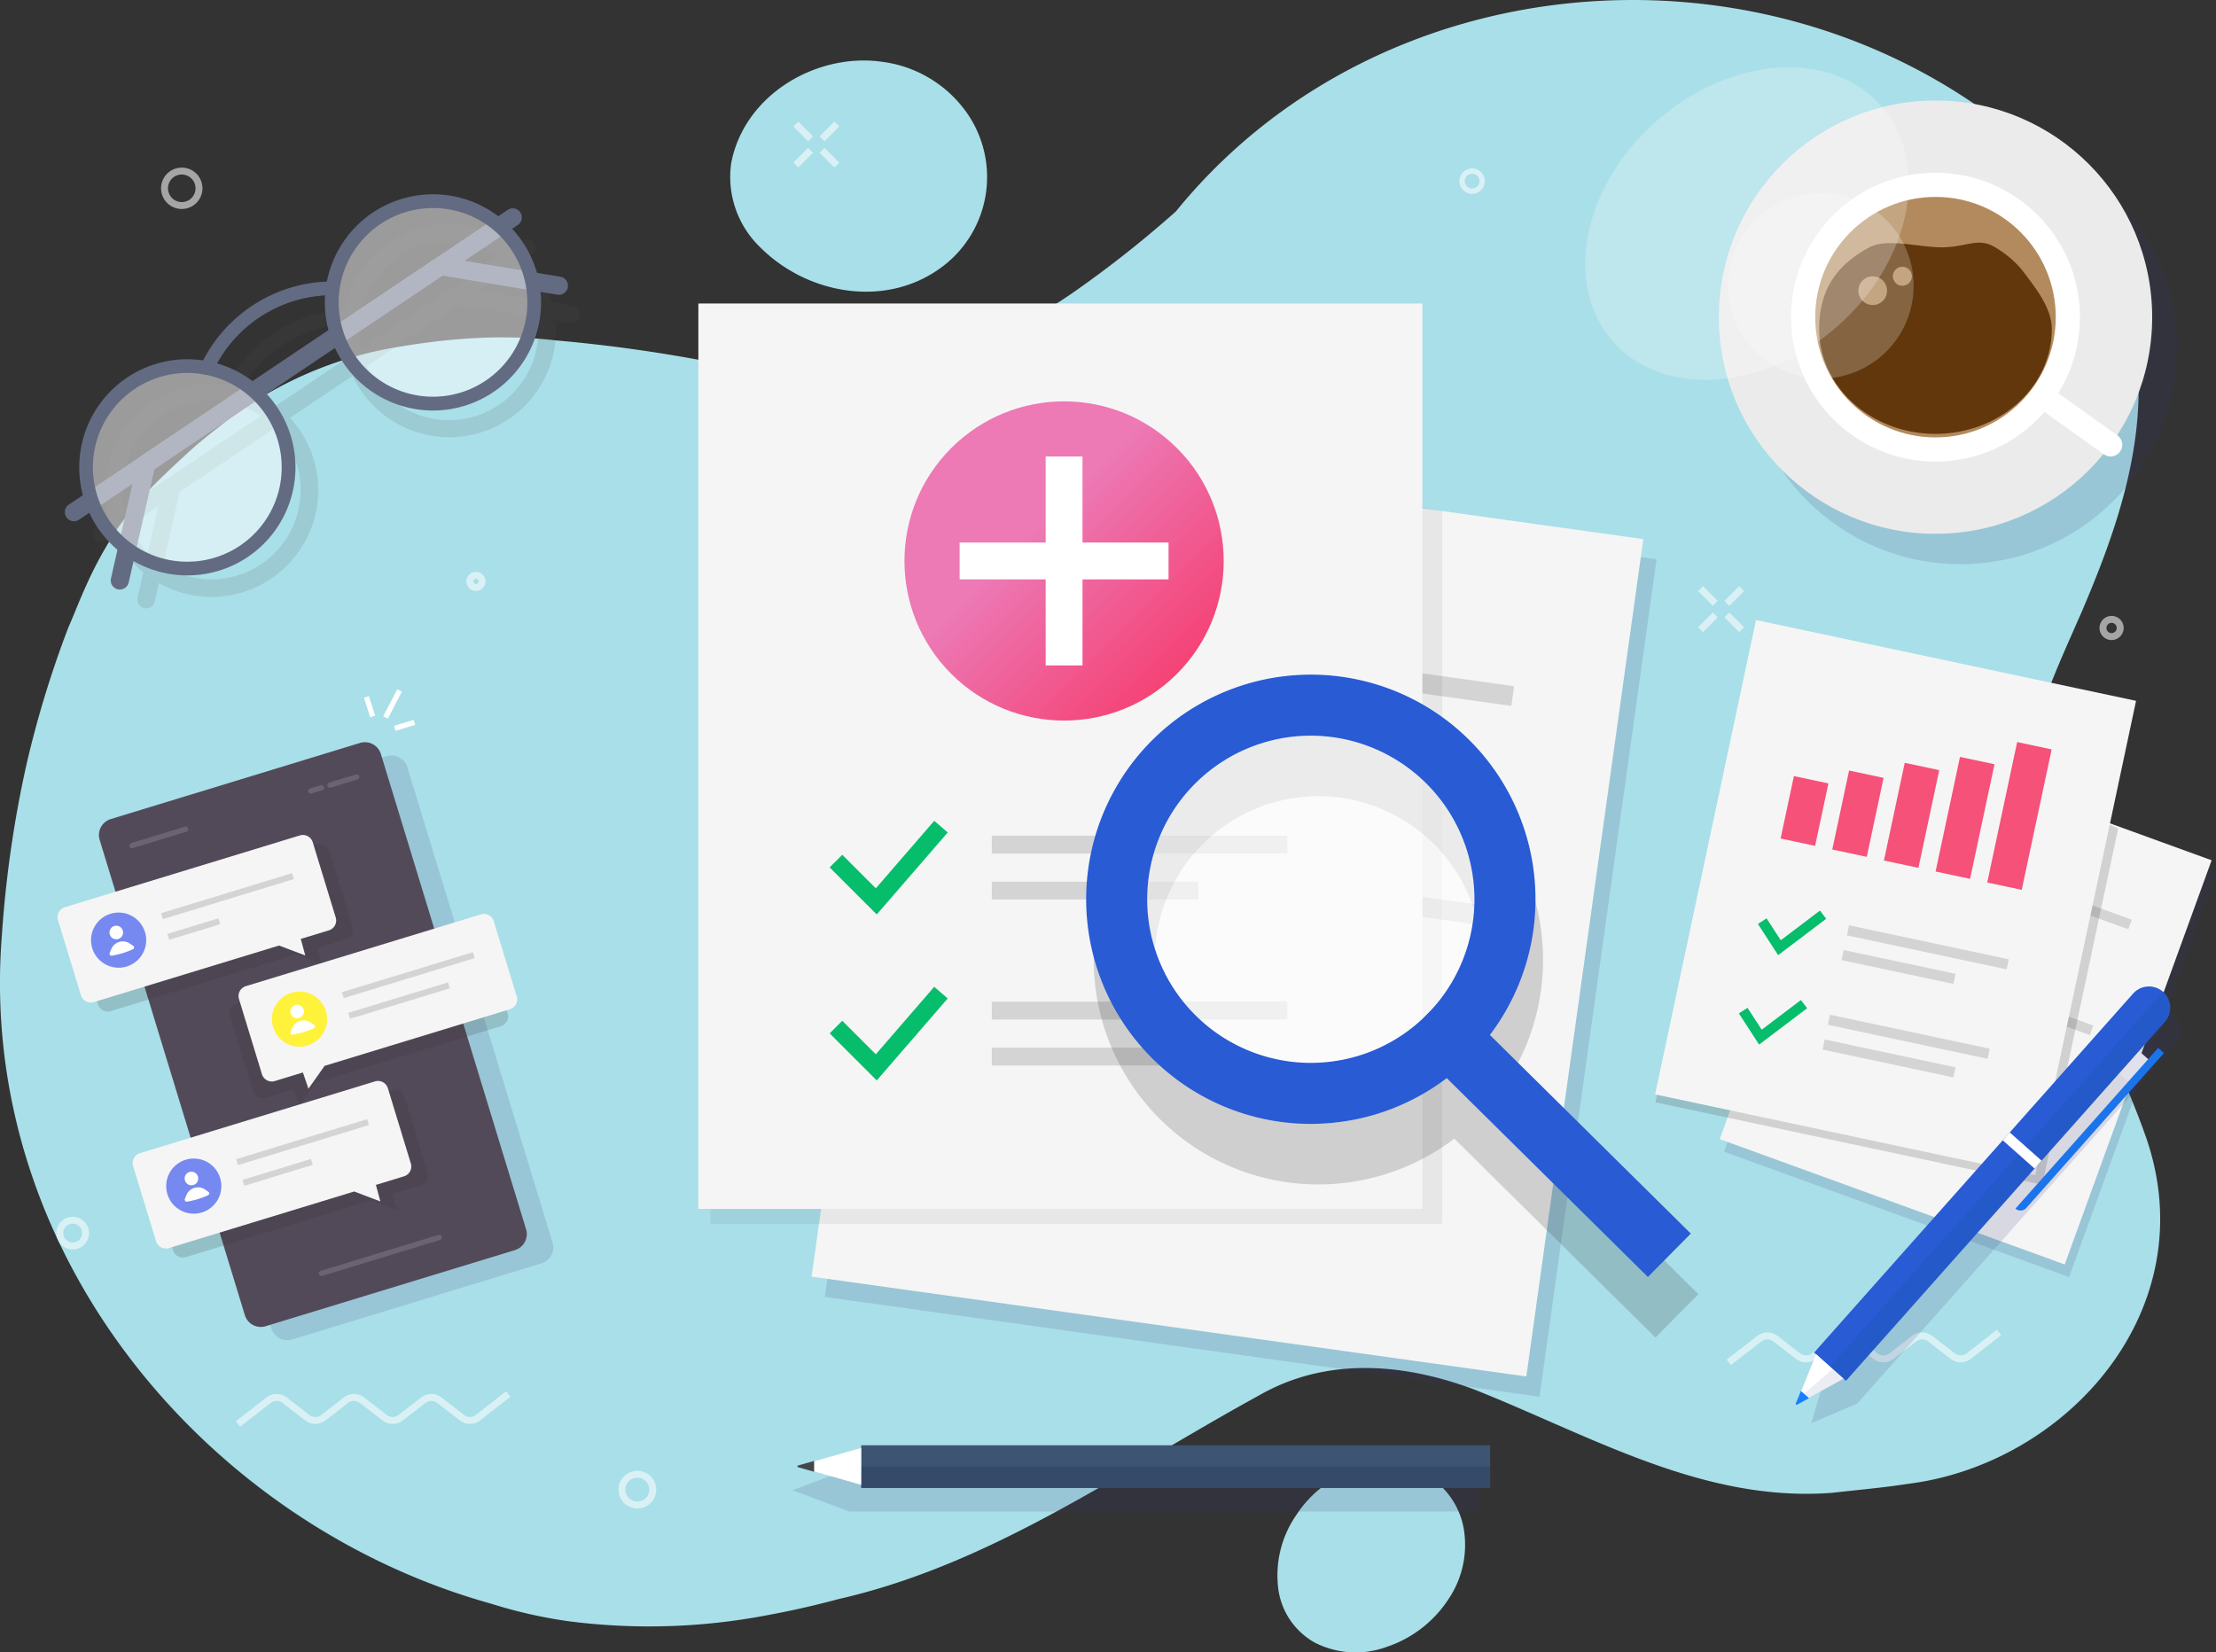 <svg xmlns="http://www.w3.org/2000/svg" xmlns:xlink="http://www.w3.org/1999/xlink" width="388.109" height="289.434" viewBox="0 0 388.109 289.434">
  <rect x="0" y="0" width="388.109" height="289.434" fill="#333333" stroke="none"/>
  <defs>
    <linearGradient id="linear-gradient" x1="12.33" y1="-16.293" x2="13.329" y2="-16.293" gradientUnits="objectBoundingBox">
      <stop offset="0" stop-color="#2d4ded"/>
      <stop offset="1" stop-color="#e5cdeb"/>
    </linearGradient>
    <linearGradient id="linear-gradient-2" x1="11.77" y1="-15.399" x2="12.77" y2="-15.399" gradientUnits="objectBoundingBox">
      <stop offset="0" stop-color="#fff23a"/>
      <stop offset="0.04" stop-color="#fee52c"/>
      <stop offset="0.117" stop-color="#fdd41a"/>
      <stop offset="0.196" stop-color="#fdc90e"/>
      <stop offset="0.281" stop-color="#fdc60b"/>
      <stop offset="0.669" stop-color="#f28f3f"/>
      <stop offset="0.888" stop-color="#ed693c"/>
      <stop offset="1" stop-color="#e83e39"/>
    </linearGradient>
    <linearGradient id="linear-gradient-3" x1="10.967" y1="-16.09" x2="11.967" y2="-16.09" xlink:href="#linear-gradient"/>
    <linearGradient id="linear-gradient-4" x1="0.5" y1="1.75" x2="0.5" y2="0.368" gradientUnits="objectBoundingBox">
      <stop offset="0" stop-color="#ff0a33"/>
      <stop offset="0.281" stop-color="#fa2553"/>
      <stop offset="0.898" stop-color="#ee6ca6"/>
      <stop offset="1" stop-color="#ed79b5"/>
    </linearGradient>
  </defs>
  <g id="Grupo_25990" data-name="Grupo 25990" transform="translate(-205.248 -112.039)">
    <g id="Layer_1" data-name="Layer 1" transform="translate(205.248 112.039)">
      <g id="Grupo_25897" data-name="Grupo 25897">
        <g id="Grupo_25896" data-name="Grupo 25896">
          <path id="Trazado_67895" data-name="Trazado 67895" d="M225.884,204.543c3.512-5.126,7.694-8.962,11.965-12.917q2.043-1.892,4.225-3.613c.655-.516,1.3-1.021,1.946-1.528a67.459,67.459,0,0,1,28.229-13.179q.491-.1.985-.191c9.646-1.741,19.326-2.609,29.243-1.462a266.623,266.623,0,0,1,30.625,4.478q1.994.381,4.01.638a89.923,89.923,0,0,0,12.42,1c16.219.55,30.3-5.431,43.16-14.139a194.874,194.874,0,0,0,18.5-14.553c37.923-46.683,111.935-49.744,154.88-6.291a63.109,63.109,0,0,1,12.807,26.823c2.37,13.185-.055,25.469-4.268,37.481-1.4,4-3.006,7.978-4.7,11.945-5.113,11.789-11.285,23.907-9.508,37.071,2.666,19.746,13.838,35.7,20.6,54.864,10.727,30.307-13.755,57.57-41.687,61-4.516.7-8.762,1.053-13.24,1.565-22.416,1.693-41.831-9.8-62.483-18.05-12.408-4.663-25.9-5.84-37.788.954-24.765,13.586-46.825,29.6-73.826,35.735-3.9,1.049-7.826,1.95-11.768,2.679a110.023,110.023,0,0,1-35.35,1.176,83.451,83.451,0,0,1-13.67-3.1c-49.51-13.792-90.066-61.283-85.612-117.088a197.312,197.312,0,0,1,4.34-30.039,181.142,181.142,0,0,1,7.3-23.849c1.082-2.456,1.933-4.753,3.047-7.179A67.756,67.756,0,0,1,225.884,204.543Z" transform="translate(-205.248 -112.039)" fill="#a9dfe8"/>
          <g id="Grupo_25895" data-name="Grupo 25895" transform="translate(127.86 10.596)">
            <path id="Trazado_67896" data-name="Trazado 67896" d="M1385.682,1470.767a20.125,20.125,0,0,1,10.553-8.2,15.179,15.179,0,0,1,12.052.956,13.579,13.579,0,0,1,6.779,9.439,16.981,16.981,0,0,1-2.7,12.491,20.774,20.774,0,0,1-10.918,8.347,15.719,15.719,0,0,1-12.459-.8,12.69,12.69,0,0,1-6.412-9.59A18.581,18.581,0,0,1,1385.682,1470.767Z" transform="translate(-1286.583 -1215.871)" fill="#a9dfe8"/>
            <path id="Trazado_67897" data-name="Trazado 67897" d="M878.3,185.738c2.348-12.1,15.115-19.331,26.4-17.713a21.483,21.483,0,0,1,14.175,8.016,19.632,19.632,0,0,1-4.139,28.266c-9.659,6.838-23.11,4.432-31.312-3.738A17.115,17.115,0,0,1,878.3,185.738Z" transform="translate(-878.092 -167.8)" fill="#a9dfe8"/>
          </g>
        </g>
      </g>
      <g id="Grupo_25907" data-name="Grupo 25907" transform="translate(9.872 21.301)" opacity="0.56">
        <path id="Trazado_67898" data-name="Trazado 67898" d="M423.348,1400.68l-.742-.958,5.36-4.151a2.912,2.912,0,0,1,3.568,0l3.947,3.057a1.7,1.7,0,0,0,2.084,0l3.947-3.057a2.912,2.912,0,0,1,3.568,0l3.947,3.057a1.7,1.7,0,0,0,2.084,0l3.947-3.057a2.912,2.912,0,0,1,3.568,0l3.94,3.051a1.7,1.7,0,0,0,2.091-.005l5.285-4.138.747.954-5.285,4.138a2.911,2.911,0,0,1-3.58.009l-3.939-3.051a1.7,1.7,0,0,0-2.084,0l-3.947,3.057a2.912,2.912,0,0,1-3.568,0l-3.947-3.057a1.7,1.7,0,0,0-2.084,0l-3.947,3.057a2.912,2.912,0,0,1-3.568,0l-3.947-3.057a1.7,1.7,0,0,0-2.084,0Z" transform="translate(-391.173 -1172.079)" fill="#fff"/>
        <path id="Trazado_67899" data-name="Trazado 67899" d="M1797.327,1343.944l-.742-.958,5.36-4.152a2.912,2.912,0,0,1,3.567,0l3.947,3.057a1.7,1.7,0,0,0,2.084,0l3.947-3.057a2.913,2.913,0,0,1,3.568,0l3.947,3.057a1.7,1.7,0,0,0,2.084,0l3.947-3.057a2.912,2.912,0,0,1,3.568,0l3.94,3.051a1.7,1.7,0,0,0,2.091-.006l5.285-4.138.747.954-5.285,4.138a2.911,2.911,0,0,1-3.58.01l-3.94-3.052a1.7,1.7,0,0,0-2.084,0l-3.948,3.057a2.913,2.913,0,0,1-3.568,0l-3.947-3.057a1.7,1.7,0,0,0-2.084,0l-3.947,3.057a2.913,2.913,0,0,1-3.568,0l-3.948-3.057a1.7,1.7,0,0,0-2.084,0Z" transform="translate(-1504.057 -1126.124)" fill="#fff"/>
        <path id="Trazado_67900" data-name="Trazado 67900" d="M357.322,273.79a3.624,3.624,0,1,1,3.624-3.624A3.628,3.628,0,0,1,357.322,273.79Zm0-6.036a2.412,2.412,0,1,0,2.412,2.412A2.415,2.415,0,0,0,357.322,267.754Z" transform="translate(-335.36 -258.483)" fill="#fff"/>
        <path id="Trazado_67901" data-name="Trazado 67901" d="M636.818,642.522a1.668,1.668,0,1,1,1.667-1.668A1.669,1.669,0,0,1,636.818,642.522Zm0-2.123a.456.456,0,1,0,.456.456A.456.456,0,0,0,636.818,640.4Z" transform="translate(-563.329 -560.315)" fill="#fff"/>
        <path id="Trazado_67902" data-name="Trazado 67902" d="M778.6,1474.367a3.3,3.3,0,1,1,3.3-3.3A3.308,3.308,0,0,1,778.6,1474.367Zm0-5.4a2.092,2.092,0,1,0,2.092,2.092A2.095,2.095,0,0,0,778.6,1468.971Z" transform="translate(-676.843 -1231.434)" fill="#fff"/>
        <path id="Trazado_67903" data-name="Trazado 67903" d="M260.056,1239.372a2.86,2.86,0,1,1,2.86-2.86A2.864,2.864,0,0,1,260.056,1239.372Zm0-4.509a1.649,1.649,0,1,0,1.648,1.649A1.651,1.651,0,0,0,260.056,1234.863Z" transform="translate(-257.196 -1041.813)" fill="#fff"/>
        <path id="Trazado_67904" data-name="Trazado 67904" d="M2142.368,684.007a2.115,2.115,0,1,1,2.115-2.115A2.117,2.117,0,0,1,2142.368,684.007Zm0-3.018a.9.9,0,1,0,.9.9A.9.9,0,0,0,2142.368,680.989Z" transform="translate(-1782.418 -593.191)" fill="#fff"/>
        <path id="Trazado_67905" data-name="Trazado 67905" d="M1552.544,271.731a2.226,2.226,0,1,1,2.226-2.226A2.229,2.229,0,0,1,1552.544,271.731Zm0-3.52a1.294,1.294,0,1,0,1.294,1.294A1.3,1.3,0,0,0,1552.544,268.211Z" transform="translate(-1304.588 -259.08)" fill="#fff"/>
        <g id="Grupo_25900" data-name="Grupo 25900" transform="translate(129.076 0)">
          <g id="Grupo_25898" data-name="Grupo 25898" transform="translate(0)">
            <rect id="Rectángulo_25814" data-name="Rectángulo 25814" width="3.649" height="1.212" transform="translate(0 7.182) rotate(-45)" fill="#fff"/>
            <rect id="Rectángulo_25815" data-name="Rectángulo 25815" width="3.649" height="1.212" transform="translate(4.602 2.58) rotate(-45)" fill="#fff"/>
          </g>
          <g id="Grupo_25899" data-name="Grupo 25899" transform="translate(0 0)">
            <rect id="Rectángulo_25816" data-name="Rectángulo 25816" width="1.212" height="3.649" transform="translate(0 0.857) rotate(-45)" fill="#fff"/>
            <rect id="Rectángulo_25817" data-name="Rectángulo 25817" width="1.212" height="3.649" transform="translate(4.602 5.459) rotate(-45)" fill="#fff"/>
          </g>
        </g>
        <g id="Grupo_25903" data-name="Grupo 25903" transform="translate(211.908 200.997)">
          <g id="Grupo_25901" data-name="Grupo 25901" transform="translate(0 0)">
            <rect id="Rectángulo_25818" data-name="Rectángulo 25818" width="3.649" height="1.212" transform="translate(0 7.182) rotate(-45)" fill="#fff"/>
            <rect id="Rectángulo_25819" data-name="Rectángulo 25819" width="3.649" height="1.212" transform="translate(4.602 2.58) rotate(-45)" fill="#fff"/>
          </g>
          <g id="Grupo_25902" data-name="Grupo 25902" transform="translate(0 0)">
            <rect id="Rectángulo_25820" data-name="Rectángulo 25820" width="1.212" height="3.649" transform="translate(0 0.857) rotate(-45)" fill="#fff"/>
            <rect id="Rectángulo_25821" data-name="Rectángulo 25821" width="1.212" height="3.649" transform="translate(4.602 5.459) rotate(-45.002)" fill="#fff"/>
          </g>
        </g>
        <g id="Grupo_25906" data-name="Grupo 25906" transform="translate(287.537 81.38)">
          <g id="Grupo_25904" data-name="Grupo 25904" transform="translate(0 0)">
            <rect id="Rectángulo_25822" data-name="Rectángulo 25822" width="3.649" height="1.212" transform="translate(0 7.183) rotate(-45.006)" fill="#fff"/>
            <rect id="Rectángulo_25823" data-name="Rectángulo 25823" width="3.649" height="1.212" transform="translate(4.602 2.58) rotate(-45.006)" fill="#fff"/>
          </g>
          <g id="Grupo_25905" data-name="Grupo 25905" transform="translate(0 0)">
            <rect id="Rectángulo_25824" data-name="Rectángulo 25824" width="1.212" height="3.649" transform="translate(0 0.857) rotate(-45)" fill="#fff"/>
            <rect id="Rectángulo_25825" data-name="Rectángulo 25825" width="1.212" height="3.649" transform="translate(4.602 5.459) rotate(-45)" fill="#fff"/>
          </g>
        </g>
      </g>
    </g>
    <g id="Layer_3" data-name="Layer 3" transform="translate(215.323 112.566)">
      <g id="Grupo_25917" data-name="Grupo 25917" transform="translate(291.116 128.204)">
        <g id="Grupo_25908" data-name="Grupo 25908" transform="translate(0 0)">
          <rect id="Rectángulo_25826" data-name="Rectángulo 25826" width="64.287" height="75.33" transform="translate(26.499 2.206) rotate(19.974)" fill="#36367d" opacity="0.15" style="mix-blend-mode: multiply;isolation: isolate"/>
          <rect id="Rectángulo_25827" data-name="Rectángulo 25827" width="64.287" height="75.33" transform="translate(25.732 0) rotate(19.974)" fill="#f5f5f5"/>
        </g>
        <g id="Grupo_25916" data-name="Grupo 25916" transform="translate(15.338 19.139)">
          <g id="Grupo_25910" data-name="Grupo 25910" transform="translate(13.47)">
            <path id="Trazado_67906" data-name="Trazado 67906" d="M1944.6,896.938l-2.778-5.951,1.609-.751,1.971,4.221,7.658-4.273.865,1.551Z" transform="translate(-1941.826 -890.184)" fill="#05bd6b"/>
            <g id="Grupo_25909" data-name="Grupo 25909" transform="translate(13.89 3.31)">
              <rect id="Rectángulo_25828" data-name="Rectángulo 25828" width="1.776" height="29.067" transform="translate(1.543 1.669) rotate(-70.026)" fill="#d4d4d4"/>
              <rect id="Rectángulo_25829" data-name="Rectángulo 25829" width="1.776" height="20.328" transform="translate(0 5.914) rotate(-70.025)" fill="#d4d4d4"/>
            </g>
          </g>
          <g id="Grupo_25913" data-name="Grupo 25913" transform="translate(6.327 15.96)">
            <g id="Grupo_25911" data-name="Grupo 25911" transform="translate(0 0)">
              <rect id="Rectángulo_25830" data-name="Rectángulo 25830" width="10.612" height="1.776" transform="translate(0 6.876) rotate(-29.16)" fill="#ed295c"/>
              <rect id="Rectángulo_25831" data-name="Rectángulo 25831" width="1.776" height="10.612" transform="matrix(0.873, -0.487, 0.487, 0.873, 1.705, 0.865)" fill="#ed295c"/>
            </g>
            <g id="Grupo_25912" data-name="Grupo 25912" transform="translate(14.298 5.88)">
              <rect id="Rectángulo_25832" data-name="Rectángulo 25832" width="1.776" height="29.067" transform="translate(1.543 1.669) rotate(-70.026)" fill="#d4d4d4"/>
              <rect id="Rectángulo_25833" data-name="Rectángulo 25833" width="1.776" height="15.269" transform="matrix(0.342, -0.94, 0.94, 0.342, 0, 5.914)" fill="#d4d4d4"/>
            </g>
          </g>
          <g id="Grupo_25915" data-name="Grupo 25915" transform="translate(0 37.061)">
            <path id="Trazado_67907" data-name="Trazado 67907" d="M1873.719,1091.967l-2.778-5.951,1.609-.751,1.97,4.221,7.658-4.273.865,1.551Z" transform="translate(-1870.941 -1085.213)" fill="#05bd6b"/>
            <g id="Grupo_25914" data-name="Grupo 25914" transform="translate(13.89 3.31)">
              <rect id="Rectángulo_25834" data-name="Rectángulo 25834" width="1.776" height="7.616" transform="translate(1.543 1.669) rotate(-70.025)" fill="#d4d4d4"/>
              <rect id="Rectángulo_25835" data-name="Rectángulo 25835" width="1.776" height="23.786" transform="translate(0 5.914) rotate(-70.025)" fill="#d4d4d4"/>
            </g>
          </g>
        </g>
      </g>
      <g id="Grupo_25925" data-name="Grupo 25925" transform="translate(279.777 108.079)">
        <g id="Grupo_25918" data-name="Grupo 25918" transform="translate(0 0)">
          <path id="Trazado_67908" data-name="Trazado 67908" d="M1798.669,817.833,1730.9,803.4l16.222-76.183,64.835,28.221Z" transform="translate(-1730.832 -718.923)" fill="#363636" opacity="0.19" style="mix-blend-mode: multiply;isolation: isolate"/>
          <rect id="Rectángulo_25836" data-name="Rectángulo 25836" width="68.058" height="84.962" transform="matrix(0.978, 0.208, -0.208, 0.978, 17.695, 0)" fill="#f5f5f5"/>
        </g>
        <g id="Grupo_25924" data-name="Grupo 25924" transform="translate(14.693 21.377)">
          <g id="Grupo_25920" data-name="Grupo 25920" transform="translate(3.336 29.522)">
            <path id="Trazado_67909" data-name="Trazado 67909" d="M1828.971,959.215l-3.544-5.462,1.513-.982,2.489,3.836,6.866-5.2,1.088,1.438Z" transform="translate(-1825.427 -951.412)" fill="#05bd6b"/>
            <g id="Grupo_25919" data-name="Grupo 25919" transform="translate(14.66 2.573)">
              <rect id="Rectángulo_25837" data-name="Rectángulo 25837" width="1.804" height="28.607" transform="translate(0.924 1.764) rotate(-77.979)" fill="#d4d4d4"/>
              <rect id="Rectángulo_25838" data-name="Rectángulo 25838" width="1.804" height="20.025" transform="matrix(0.208, -0.978, 0.978, 0.208, 0, 6.103)" fill="#d4d4d4"/>
            </g>
          </g>
          <g id="Grupo_25921" data-name="Grupo 25921" transform="translate(7.31 0)">
            <rect id="Rectángulo_25839" data-name="Rectángulo 25839" width="6.177" height="11.183" transform="translate(2.329 5.959) rotate(12.021)" fill="#f55179"/>
            <rect id="Rectángulo_25840" data-name="Rectángulo 25840" width="6.177" height="14.146" transform="translate(11.993 4.987) rotate(12.021)" fill="#f55179"/>
            <rect id="Rectángulo_25841" data-name="Rectángulo 25841" width="6.177" height="17.497" transform="translate(21.739 3.636) rotate(12.021)" fill="#f55179"/>
            <rect id="Rectángulo_25842" data-name="Rectángulo 25842" width="6.177" height="20.525" transform="translate(31.417 2.601) rotate(12.021)" fill="#f55179"/>
            <rect id="Rectángulo_25843" data-name="Rectángulo 25843" width="6.177" height="25.154" transform="translate(41.428 0) rotate(12.021)" fill="#f55179"/>
          </g>
          <g id="Grupo_25923" data-name="Grupo 25923" transform="translate(0 45.189)">
            <path id="Trazado_67910" data-name="Trazado 67910" d="M1811.415,1041.66l-3.544-5.462,1.513-.982,2.489,3.836,6.866-5.2,1.088,1.438Z" transform="translate(-1807.871 -1033.856)" fill="#05bd6b"/>
            <g id="Grupo_25922" data-name="Grupo 25922" transform="translate(14.66 2.573)">
              <rect id="Rectángulo_25844" data-name="Rectángulo 25844" width="1.804" height="28.607" transform="translate(0.924 1.764) rotate(-77.979)" fill="#d4d4d4"/>
              <rect id="Rectángulo_25845" data-name="Rectángulo 25845" width="1.804" height="23.421" transform="translate(0 6.103) rotate(-77.979)" fill="#d4d4d4"/>
            </g>
          </g>
        </g>
      </g>
      <g id="Grupo_25926" data-name="Grupo 25926" transform="translate(128.723 252.636)">
        <path id="Trazado_67911" data-name="Trazado 67911" d="M945.612,1473.481l-9.959-3.74,9.959-3.74h110.162v7.479Z" transform="translate(-935.653 -1461.873)" fill="#36367d" opacity="0.15" style="mix-blend-mode: multiply;isolation: isolate"/>
        <rect id="Rectángulo_25846" data-name="Rectángulo 25846" width="7.479" height="110.162" transform="translate(122.189 0) rotate(90)" fill="#3d5473"/>
        <path id="Trazado_67912" data-name="Trazado 67912" d="M998.942,1467.692v-3.74H1109.1v3.74Z" transform="translate(-986.915 -1460.212)" fill="#081b33" opacity="0.17" style="mix-blend-mode: multiply;isolation: isolate"/>
        <path id="Trazado_67913" data-name="Trazado 67913" d="M946.654,1450.336v-.8l9.936-2.831v6.465Z" transform="translate(-944.563 -1446.24)" fill="#fff"/>
        <path id="Trazado_67914" data-name="Trazado 67914" d="M940.129,1459.643h0a.175.175,0,0,1,.14-.158l2.795-.8v1.909l-2.795-.8A.175.175,0,0,1,940.129,1459.643Z" transform="translate(-939.278 -1455.949)" fill="#42474d"/>
      </g>
      <g id="Grupo_25944" data-name="Grupo 25944" transform="translate(0 120.207)">
        <g id="Grupo_25932" data-name="Grupo 25932" transform="translate(7.251 9.277)">
          <path id="Trazado_67915" data-name="Trazado 67915" d="M393.722,897.385l-43.657,13.335a2.926,2.926,0,0,1-3.653-1.943L320.987,825.54a2.926,2.926,0,0,1,1.943-3.653l43.657-13.336a2.926,2.926,0,0,1,3.653,1.943l25.426,83.237A2.926,2.926,0,0,1,393.722,897.385Z" transform="translate(-316.215 -806.101)" fill="#36367d" opacity="0.15" style="mix-blend-mode: multiply;isolation: isolate"/>
          <path id="Trazado_67916" data-name="Trazado 67916" d="M369.286,885.167,325.63,898.5a2.926,2.926,0,0,1-3.653-1.943l-25.426-83.238a2.926,2.926,0,0,1,1.943-3.653l43.657-13.335a2.926,2.926,0,0,1,3.653,1.943l25.426,83.237A2.926,2.926,0,0,1,369.286,885.167Z" transform="translate(-296.422 -796.205)" fill="#534a59"/>
          <g id="Grupo_25931" data-name="Grupo 25931" transform="translate(5.342 5.622)" opacity="0.14">
            <g id="Grupo_25927" data-name="Grupo 25927" transform="translate(0 9.159)">
              <line id="Línea_436" data-name="Línea 436" y1="2.856" x2="9.351" transform="translate(0.463 0.463)" fill="#f06698"/>
              <path id="Trazado_67917" data-name="Trazado 67917" d="M325,877.769a.463.463,0,0,1-.135-.905l9.351-2.857a.463.463,0,1,1,.27.885l-9.351,2.857A.465.465,0,0,1,325,877.769Z" transform="translate(-324.536 -873.987)" fill="#fff"/>
            </g>
            <g id="Grupo_25928" data-name="Grupo 25928" transform="translate(33.149 80.65)">
              <line id="Línea_437" data-name="Línea 437" y1="6.31" x2="20.657" transform="translate(0.463 0.463)" fill="#f06698"/>
              <path id="Trazado_67918" data-name="Trazado 67918" d="M499.439,1257.435a.462.462,0,0,1-.135-.9l20.657-6.31a.463.463,0,0,1,.27.885l-20.657,6.31A.465.465,0,0,1,499.439,1257.435Z" transform="translate(-498.976 -1250.2)" fill="#fff"/>
            </g>
            <g id="Grupo_25929" data-name="Grupo 25929" transform="translate(34.661)">
              <line id="Línea_438" data-name="Línea 438" y1="1.428" x2="4.676" transform="translate(0.463 0.463)" fill="#f06698"/>
              <path id="Trazado_67919" data-name="Trazado 67919" d="M507.4,828.142a.463.463,0,0,1-.135-.905l4.676-1.428a.463.463,0,0,1,.27.885l-4.676,1.428A.465.465,0,0,1,507.4,828.142Z" transform="translate(-506.933 -825.789)" fill="#fff"/>
            </g>
            <g id="Grupo_25930" data-name="Grupo 25930" transform="translate(31.275 1.893)">
              <line id="Línea_439" data-name="Línea 439" y1="0.569" x2="1.863" transform="translate(0.463 0.463)" fill="#f06698"/>
              <path id="Trazado_67920" data-name="Trazado 67920" d="M489.581,837.246a.463.463,0,0,1-.135-.905l1.863-.569a.463.463,0,1,1,.27.885l-1.863.569A.459.459,0,0,1,489.581,837.246Z" transform="translate(-489.118 -835.751)" fill="#fff"/>
            </g>
          </g>
        </g>
        <g id="Grupo_25942" data-name="Grupo 25942" transform="translate(0 25.524)">
          <g id="Grupo_25935" data-name="Grupo 25935">
            <path id="Trazado_67921" data-name="Trazado 67921" d="M316.322,890.087l-41.166,12.575a1.806,1.806,0,0,0-1.2,2.255l4.022,13.167a1.806,1.806,0,0,0,2.255,1.2l32.446-9.911,4.587,1.743-.787-2.9,4.921-1.5a1.806,1.806,0,0,0,1.2-2.255l-4.022-13.166A1.807,1.807,0,0,0,316.322,890.087Z" transform="translate(-270.91 -888.43)" fill="#363636" opacity="0.19" style="mix-blend-mode: multiply;isolation: isolate"/>
            <path id="Trazado_67922" data-name="Trazado 67922" d="M300.711,881.782l-41.166,12.575a1.807,1.807,0,0,0-1.2,2.255l4.022,13.167a1.806,1.806,0,0,0,2.255,1.2l32.446-9.911,4.587,1.743-.787-2.9,4.921-1.5a1.806,1.806,0,0,0,1.2-2.255l-4.022-13.167A1.807,1.807,0,0,0,300.711,881.782Z" transform="translate(-258.266 -881.703)" fill="#f5f5f5"/>
            <g id="Grupo_25933" data-name="Grupo 25933" transform="translate(18.132 6.694)">
              <rect id="Rectángulo_25847" data-name="Rectángulo 25847" width="23.987" height="1.084" transform="translate(0 7.008) rotate(-16.988)" fill="#d4d4d4"/>
              <rect id="Rectángulo_25848" data-name="Rectángulo 25848" width="9.342" height="1.084" transform="translate(1.107 10.633) rotate(-16.988)" fill="#d4d4d4"/>
            </g>
            <g id="Grupo_25934" data-name="Grupo 25934" transform="translate(5.871 13.593)">
              <path id="Trazado_67923" data-name="Trazado 67923" d="M289.709,955.835a4.829,4.829,0,1,0,6.513-2.054A4.828,4.828,0,0,0,289.709,955.835Z" transform="translate(-289.162 -953.235)" opacity="0.64" fill="url(#linear-gradient)"/>
              <path id="Trazado_67924" data-name="Trazado 67924" d="M306.22,966.888a1.19,1.19,0,1,1,1.485.79A1.19,1.19,0,0,1,306.22,966.888Zm4.1,1.985-.588-.4a2.191,2.191,0,0,0-3.265,1l-.262.654a.347.347,0,0,0,.366.473,14.527,14.527,0,0,0,3.715-1.131A.346.346,0,0,0,310.321,968.873Z" transform="translate(-302.937 -963.048)" fill="#fff"/>
            </g>
          </g>
          <g id="Grupo_25938" data-name="Grupo 25938" transform="translate(30.122 13.83)">
            <path id="Trazado_67925" data-name="Trazado 67925" d="M418.06,982.746l41.166-12.575a1.806,1.806,0,0,1,2.255,1.2l4.022,13.166a1.806,1.806,0,0,1-1.2,2.255L431.858,996.7l-2.83,4.009-.97-2.848-4.921,1.5a1.806,1.806,0,0,1-2.255-1.2L416.86,985A1.806,1.806,0,0,1,418.06,982.746Z" transform="translate(-416.781 -967.125)" fill="#363636" opacity="0.19" style="mix-blend-mode: multiply;isolation: isolate"/>
            <path id="Trazado_67926" data-name="Trazado 67926" d="M426.366,967.135l41.166-12.575a1.806,1.806,0,0,1,2.255,1.2l4.022,13.167a1.806,1.806,0,0,1-1.2,2.255l-32.446,9.911-2.83,4.009-.97-2.848-4.92,1.5a1.806,1.806,0,0,1-2.255-1.2l-4.022-13.167A1.806,1.806,0,0,1,426.366,967.135Z" transform="translate(-423.508 -954.481)" fill="#f5f5f5"/>
            <g id="Grupo_25936" data-name="Grupo 25936" transform="translate(19.692 6.699)">
              <rect id="Rectángulo_25849" data-name="Rectángulo 25849" width="23.987" height="1.084" transform="translate(0 7.008) rotate(-16.988)" fill="#d4d4d4"/>
              <rect id="Rectángulo_25850" data-name="Rectángulo 25850" width="18.275" height="1.084" transform="translate(1.107 10.633) rotate(-16.988)" fill="#d4d4d4"/>
            </g>
            <g id="Grupo_25937" data-name="Grupo 25937" transform="translate(6.286 12.454)">
              <circle id="Elipse_1799" data-name="Elipse 1799" cx="4.829" cy="4.829" r="4.829" transform="translate(0 2.665) rotate(-16.019)" fill="url(#linear-gradient-2)"/>
              <path id="Trazado_67927" data-name="Trazado 67927" d="M472.942,1039.7a1.19,1.19,0,1,1,1.485.79A1.19,1.19,0,0,1,472.942,1039.7Zm4.1,1.985-.588-.4a2.191,2.191,0,0,0-3.265,1l-.262.654a.346.346,0,0,0,.366.473,14.528,14.528,0,0,0,3.715-1.131A.346.346,0,0,0,477.043,1041.682Z" transform="translate(-468.514 -1034.712)" fill="#fff"/>
            </g>
          </g>
          <g id="Grupo_25941" data-name="Grupo 25941" transform="translate(13.161 43.086)">
            <path id="Trazado_67928" data-name="Trazado 67928" d="M385.582,1116.823,344.416,1129.4a1.806,1.806,0,0,0-1.2,2.255l4.022,13.166a1.807,1.807,0,0,0,2.255,1.2l32.446-9.911,4.587,1.743-.787-2.9,4.921-1.5a1.806,1.806,0,0,0,1.2-2.255l-4.022-13.166A1.806,1.806,0,0,0,385.582,1116.823Z" transform="translate(-340.17 -1115.166)" fill="#363636" opacity="0.19" style="mix-blend-mode: multiply;isolation: isolate"/>
            <path id="Trazado_67929" data-name="Trazado 67929" d="M369.971,1108.518,328.8,1121.093a1.806,1.806,0,0,0-1.2,2.255l4.022,13.167a1.806,1.806,0,0,0,2.255,1.2l32.446-9.911,4.587,1.743-.787-2.9,4.921-1.5a1.806,1.806,0,0,0,1.2-2.255l-4.022-13.167A1.806,1.806,0,0,0,369.971,1108.518Z" transform="translate(-327.526 -1108.439)" fill="#f5f5f5"/>
            <g id="Grupo_25939" data-name="Grupo 25939" transform="translate(18.132 6.694)">
              <rect id="Rectángulo_25851" data-name="Rectángulo 25851" width="23.987" height="1.084" transform="translate(0 7.008) rotate(-16.988)" fill="#d4d4d4"/>
              <rect id="Rectángulo_25852" data-name="Rectángulo 25852" width="12.535" height="1.084" transform="translate(1.107 10.633) rotate(-16.988)" fill="#d4d4d4"/>
            </g>
            <g id="Grupo_25940" data-name="Grupo 25940" transform="translate(5.871 13.593)">
              <path id="Trazado_67930" data-name="Trazado 67930" d="M358.969,1182.571a4.829,4.829,0,1,0,6.513-2.054A4.828,4.828,0,0,0,358.969,1182.571Z" transform="translate(-358.422 -1179.971)" opacity="0.64" fill="url(#linear-gradient-3)"/>
              <path id="Trazado_67931" data-name="Trazado 67931" d="M375.48,1193.624a1.19,1.19,0,1,1,1.485.79A1.19,1.19,0,0,1,375.48,1193.624Zm4.1,1.985-.588-.4a2.191,2.191,0,0,0-3.265,1l-.262.654a.346.346,0,0,0,.366.473,14.528,14.528,0,0,0,3.715-1.131A.346.346,0,0,0,379.581,1195.609Z" transform="translate(-372.197 -1189.784)" fill="#fff"/>
            </g>
          </g>
        </g>
        <g id="Grupo_25943" data-name="Grupo 25943" transform="translate(53.669 0)">
          <rect id="Rectángulo_25853" data-name="Rectángulo 25853" width="0.912" height="3.589" transform="matrix(0.953, -0.303, 0.303, 0.953, 0, 1.482)" fill="#fff"/>
          <rect id="Rectángulo_25854" data-name="Rectángulo 25854" width="5.335" height="0.912" transform="translate(3.372 4.737) rotate(-62.6)" fill="#fff"/>
          <rect id="Rectángulo_25855" data-name="Rectángulo 25855" width="3.589" height="0.912" transform="translate(5.271 6.41) rotate(-16.982)" fill="#fff"/>
        </g>
      </g>
      <g id="Grupo_25952" data-name="Grupo 25952" transform="translate(1.281 27.364)">
        <g id="Grupo_25947" data-name="Grupo 25947" transform="translate(4.917 11.309)" opacity="0.14">
          <g id="Grupo_25945" data-name="Grupo 25945" transform="translate(0 2.743)">
            <path id="Trazado_67932" data-name="Trazado 67932" d="M292.426,420.654a1.54,1.54,0,0,1-.86-2.819l62.607-42.05,20.671,3.425a1.54,1.54,0,1,1-.5,3.039l-19.465-3.225-61.592,41.368A1.533,1.533,0,0,1,292.426,420.654Z" transform="translate(-290.884 -367.608)" fill="#4d4d4d"/>
            <path id="Trazado_67933" data-name="Trazado 67933" d="M333.354,397.385a1.542,1.542,0,0,1-1.5-1.882l4.648-20.431,62.607-42.05a1.54,1.54,0,0,1,1.718,2.557l-61.592,41.369-4.377,19.238A1.541,1.541,0,0,1,333.354,397.385Z" transform="translate(-324.035 -332.759)" fill="#4d4d4d"/>
          </g>
          <g id="Grupo_25946" data-name="Grupo 25946" transform="translate(2.067)">
            <path id="Trazado_67934" data-name="Trazado 67934" d="M320.493,502.806a18.872,18.872,0,0,1-3.643-.356,18.7,18.7,0,1,1,19.127-28.775h0a18.707,18.707,0,0,1-15.484,29.131Zm-.071-34.328a15.625,15.625,0,1,0,13,6.915h0a15.516,15.516,0,0,0-9.955-6.617A15.782,15.782,0,0,0,320.421,468.477Z" transform="translate(-301.76 -437.448)" fill="#4d4d4d"/>
            <path id="Trazado_67935" data-name="Trazado 67935" d="M539.54,355.712a18.692,18.692,0,1,1,10.4-3.171A18.695,18.695,0,0,1,539.54,355.712Zm-.061-34.317a15.667,15.667,0,1,0,3.043.3A15.782,15.782,0,0,0,539.479,321.4Z" transform="translate(-479.191 -318.325)" fill="#4d4d4d"/>
          </g>
          <path id="Trazado_67936" data-name="Trazado 67936" d="M411.984,413.4a1.3,1.3,0,0,1-1.149-1.915l.529-.994a24.858,24.858,0,0,1,21.947-13.2h0a1.3,1.3,0,0,1,0,2.6,22.258,22.258,0,0,0-19.651,11.822l-.529.995A1.3,1.3,0,0,1,411.984,413.4Z" transform="translate(-387.917 -382.286)" fill="#4d4d4d"/>
        </g>
        <g id="Grupo_25951" data-name="Grupo 25951">
          <g id="Grupo_25948" data-name="Grupo 25948" transform="translate(0 8.594)">
            <path id="Trazado_67937" data-name="Trazado 67937" d="M266.6,394.866a1.592,1.592,0,0,1-.889-2.914l64.7-43.456,21.362,3.539a1.592,1.592,0,1,1-.52,3.141l-20.116-3.333L267.489,394.6A1.584,1.584,0,0,1,266.6,394.866Z" transform="translate(-265.01 -340.048)" fill="#626b82"/>
            <path id="Trazado_67938" data-name="Trazado 67938" d="M308.9,370.819a1.593,1.593,0,0,1-1.553-1.945l4.8-21.114,64.7-43.456a1.592,1.592,0,0,1,1.775,2.643L314.973,349.7,310.45,369.58A1.593,1.593,0,0,1,308.9,370.819Z" transform="translate(-299.268 -304.034)" fill="#626b82"/>
          </g>
          <g id="Grupo_25949" data-name="Grupo 25949" transform="translate(3.72)" opacity="0.51">
            <path id="Trazado_67939" data-name="Trazado 67939" d="M317.04,457.349a17.733,17.733,0,1,1-11.3-7.513A17.733,17.733,0,0,1,317.04,457.349Z" transform="translate(-284.585 -413.265)" fill="#fff"/>
            <circle id="Elipse_1800" data-name="Elipse 1800" cx="17.733" cy="17.733" r="17.733" transform="translate(35.675 25.078) rotate(-45)" fill="#fff"/>
          </g>
          <g id="Grupo_25950" data-name="Grupo 25950" transform="translate(2.513 6.148)">
            <path id="Trazado_67940" data-name="Trazado 67940" d="M297.205,481.022a18.932,18.932,0,1,1,15.69-29.487h0a18.927,18.927,0,0,1-15.69,29.487Zm-.063-35.464a16.534,16.534,0,1,0,13.756,7.318h0a16.423,16.423,0,0,0-10.536-7A16.706,16.706,0,0,0,297.142,445.558Z" transform="translate(-278.236 -414.27)" fill="#626b82"/>
            <path id="Trazado_67941" data-name="Trazado 67941" d="M523.595,329.035a19.125,19.125,0,0,1-3.689-.361,18.935,18.935,0,1,1,19.368-29.138h0a18.943,18.943,0,0,1-15.679,29.5Zm-.064-35.466a16.523,16.523,0,1,0,13.747,7.308A16.434,16.434,0,0,0,523.531,293.569Z" transform="translate(-461.596 -291.164)" fill="#626b82"/>
          </g>
          <path id="Trazado_67942" data-name="Trazado 67942" d="M390.767,387.84a1.2,1.2,0,0,1-1.061-1.768l.547-1.028a25.546,25.546,0,0,1,22.554-13.569h0a1.2,1.2,0,0,1,0,2.405,23.145,23.145,0,0,0-20.434,12.293l-.547,1.028A1.2,1.2,0,0,1,390.767,387.84Z" transform="translate(-365.896 -350.066)" fill="#626b82"/>
        </g>
      </g>
      <g id="Grupo_25956" data-name="Grupo 25956" transform="translate(256.567 0)">
        <g id="Grupo_25955" data-name="Grupo 25955" transform="translate(34.39 17.079)">
          <circle id="Elipse_1801" data-name="Elipse 1801" cx="37.949" cy="37.949" r="37.949" transform="translate(4.366 5.32)" fill="#36367d" opacity="0.15" style="mix-blend-mode: multiply;isolation: isolate"/>
          <circle id="Elipse_1802" data-name="Elipse 1802" cx="37.949" cy="37.949" r="37.949" fill="#ebebeb"/>
          <g id="Grupo_25953" data-name="Grupo 25953" transform="translate(55.308 50.221)">
            <line id="Línea_440" data-name="Línea 440" x2="11.266" y2="8.047" transform="translate(2.04 2.04)" fill="#fff"/>
            <path id="Trazado_67943" data-name="Trazado 67943" d="M2093.744,481.1a2.03,2.03,0,0,1-1.184-.38l-11.266-8.047a2.04,2.04,0,1,1,2.371-3.32l11.266,8.047a2.04,2.04,0,0,1-1.187,3.7Z" transform="translate(-2080.439 -468.971)" fill="#fff"/>
          </g>
          <circle id="Elipse_1803" data-name="Elipse 1803" cx="25.3" cy="25.3" r="25.3" transform="translate(12.649 12.649)" fill="#fff"/>
          <circle id="Elipse_1804" data-name="Elipse 1804" cx="21.063" cy="21.063" r="21.063" transform="translate(16.886 16.886)" fill="#b38a5d"/>
          <path id="Trazado_67944" data-name="Trazado 67944" d="M1922.639,350.868c0,10.132-9.119,18.346-20.368,18.346S1881.9,361,1881.9,350.868c0-6.687,2.845-11.119,8.78-14.325,3.058-1.652,8.788,0,12.613,0,4.736,0,6.564-2.072,10.024.37a16.962,16.962,0,0,1,4.247,3.773C1919.74,343.6,1922.639,347.09,1922.639,350.868Z" transform="translate(-1864.322 -310.822)" fill="#61370b"/>
          <g id="Grupo_25954" data-name="Grupo 25954" transform="translate(23.405 28.533)">
            <circle id="Elipse_1805" data-name="Elipse 1805" cx="2.512" cy="2.512" r="2.512" transform="matrix(0.744, -0.669, 0.669, 0.744, 0, 4.591)" fill="#b38a5d"/>
            <circle id="Elipse_1806" data-name="Elipse 1806" cx="1.666" cy="1.666" r="1.666" transform="translate(6.494 2.943) rotate(-62.05)" fill="#b38a5d"/>
          </g>
        </g>
        <circle id="Elipse_1807" data-name="Elipse 1807" cx="16.252" cy="16.252" r="16.252" transform="translate(36.008 33.278)" fill="#fff" opacity="0.23"/>
        <ellipse id="Elipse_1808" data-name="Elipse 1808" cx="31.274" cy="23.97" rx="31.274" ry="23.97" transform="translate(0 41.241) rotate(-41.251)" fill="#fff" opacity="0.23"/>
      </g>
      <g id="Grupo_25983" data-name="Grupo 25983" transform="translate(112.237 52.634)">
        <g id="Grupo_25966" data-name="Grupo 25966" transform="translate(19.834 23.788)">
          <g id="Grupo_25957" data-name="Grupo 25957" transform="translate(0)">
            <rect id="Rectángulo_25856" data-name="Rectángulo 25856" width="126.389" height="148.101" transform="translate(22.804 3.546) rotate(7.953)" fill="#36367d" opacity="0.15" style="mix-blend-mode: multiply;isolation: isolate"/>
            <rect id="Rectángulo_25857" data-name="Rectángulo 25857" width="126.389" height="148.101" transform="translate(20.492) rotate(7.953)" fill="#f5f5f5"/>
          </g>
          <g id="Grupo_25965" data-name="Grupo 25965" transform="translate(23.845 30.942)">
            <g id="Grupo_25959" data-name="Grupo 25959" transform="translate(10.727)">
              <path id="Trazado_67945" data-name="Trazado 67945" d="M1142.981,696.248l-7.779-10.3,2.787-2.1,5.518,7.31,12.976-11.352,2.3,2.628Z" transform="translate(-1135.202 -679.798)" fill="#05bd6b"/>
              <g id="Grupo_25958" data-name="Grupo 25958" transform="translate(30.156 4.399)">
                <rect id="Rectángulo_25858" data-name="Rectángulo 25858" width="3.491" height="57.146" transform="translate(1.229 3.458) rotate(-82.047)" fill="#d4d4d4"/>
                <rect id="Rectángulo_25859" data-name="Rectángulo 25859" width="3.491" height="39.966" transform="translate(0 12.253) rotate(-82.047)" fill="#d4d4d4"/>
              </g>
            </g>
            <g id="Grupo_25962" data-name="Grupo 25962" transform="translate(6.012 36.883)">
              <g id="Grupo_25960" data-name="Grupo 25960" transform="translate(0 0)">
                <rect id="Rectángulo_25860" data-name="Rectángulo 25860" width="20.863" height="3.491" transform="translate(0 14.555) rotate(-41.18)" fill="#ed295c"/>
                <rect id="Rectángulo_25861" data-name="Rectángulo 25861" width="3.491" height="20.863" transform="matrix(0.753, -0.658, 0.658, 0.753, 0.818, 2.299)" fill="#ed295c"/>
              </g>
              <g id="Grupo_25961" data-name="Grupo 25961" transform="translate(29.507 5.906)">
                <rect id="Rectángulo_25862" data-name="Rectángulo 25862" width="3.491" height="57.146" transform="translate(1.229 3.458) rotate(-82.047)" fill="#d4d4d4"/>
                <rect id="Rectángulo_25863" data-name="Rectángulo 25863" width="3.491" height="30.02" transform="matrix(0.138, -0.99, 0.99, 0.138, 0, 12.253)" fill="#d4d4d4"/>
              </g>
            </g>
            <g id="Grupo_25964" data-name="Grupo 25964" transform="translate(0 76.781)">
              <path id="Trazado_67946" data-name="Trazado 67946" d="M1086.532,1100.3l-7.779-10.3,2.786-2.1,5.518,7.31,12.976-11.352,2.3,2.628Z" transform="translate(-1078.753 -1083.846)" fill="#05bd6b"/>
              <g id="Grupo_25963" data-name="Grupo 25963" transform="translate(30.156 4.399)">
                <rect id="Rectángulo_25864" data-name="Rectángulo 25864" width="3.491" height="14.974" transform="translate(1.229 3.458) rotate(-82.047)" fill="#d4d4d4"/>
                <rect id="Rectángulo_25865" data-name="Rectángulo 25865" width="3.491" height="46.764" transform="translate(0 12.253) rotate(-82.047)" fill="#d4d4d4"/>
              </g>
            </g>
          </g>
        </g>
        <g id="Grupo_25982" data-name="Grupo 25982">
          <g id="Grupo_25967" data-name="Grupo 25967" transform="translate(2.108 11.052)" opacity="0.4">
            <path id="Trazado_67947" data-name="Trazado 67947" d="M988.147,600.122H859.99V449.95l128.157,25.3Z" transform="translate(-859.99 -449.95)" fill="#363636" opacity="0.19" style="mix-blend-mode: multiply;isolation: isolate"/>
          </g>
          <g id="Grupo_25981" data-name="Grupo 25981">
            <g id="Grupo_25975" data-name="Grupo 25975">
              <g id="Grupo_25974" data-name="Grupo 25974">
                <g id="Grupo_25968" data-name="Grupo 25968">
                  <rect id="Rectángulo_25866" data-name="Rectángulo 25866" width="126.799" height="158.597" fill="#f5f5f5"/>
                </g>
                <g id="Grupo_25973" data-name="Grupo 25973" transform="translate(22.997 90.619)">
                  <g id="Grupo_25970" data-name="Grupo 25970">
                    <path id="Trazado_67948" data-name="Trazado 67948" d="M978.161,885.063l-8.245-8.245,2.207-2.207L978,880.483l10.229-11.823,2.36,2.042Z" transform="translate(-969.916 -868.661)" fill="#05bd6b"/>
                    <g id="Grupo_25969" data-name="Grupo 25969" transform="translate(28.389 2.613)">
                      <rect id="Rectángulo_25867" data-name="Rectángulo 25867" width="51.77" height="3.121" fill="#d4d4d4"/>
                      <rect id="Rectángulo_25868" data-name="Rectángulo 25868" width="36.193" height="3.121" transform="translate(0 8.052)" fill="#d4d4d4"/>
                    </g>
                  </g>
                  <g id="Grupo_25972" data-name="Grupo 25972" transform="translate(0 29.073)">
                    <path id="Trazado_67949" data-name="Trazado 67949" d="M978.161,1038.054l-8.245-8.245,2.207-2.207,5.873,5.873,10.229-11.823,2.36,2.042Z" transform="translate(-969.916 -1021.652)" fill="#05bd6b"/>
                    <g id="Grupo_25971" data-name="Grupo 25971" transform="translate(28.389 2.613)">
                      <rect id="Rectángulo_25869" data-name="Rectángulo 25869" width="51.77" height="3.121" fill="#d4d4d4"/>
                      <rect id="Rectángulo_25870" data-name="Rectángulo 25870" width="42.357" height="3.121" transform="translate(0 8.052)" fill="#d4d4d4"/>
                    </g>
                  </g>
                </g>
              </g>
            </g>
            <g id="Grupo_25980" data-name="Grupo 25980" transform="translate(24.516 5.565)">
              <g id="Grupo_25979" data-name="Grupo 25979" transform="translate(0 0)">
                <circle id="Elipse_1809" data-name="Elipse 1809" cx="27.956" cy="27.956" r="27.956" transform="translate(0 39.536) rotate(-45)" fill="url(#linear-gradient-4)"/>
                <g id="Grupo_25978" data-name="Grupo 25978" transform="translate(21.24 21.24)">
                  <g id="Grupo_25976" data-name="Grupo 25976" transform="translate(0 15.07)">
                    <line id="Línea_441" data-name="Línea 441" x2="36.592" transform="translate(0 3.226)" fill="#fff"/>
                    <rect id="Rectángulo_25871" data-name="Rectángulo 25871" width="36.592" height="6.452" transform="translate(0)" fill="#fff"/>
                  </g>
                  <g id="Grupo_25977" data-name="Grupo 25977" transform="translate(15.07)">
                    <line id="Línea_442" data-name="Línea 442" y2="36.592" transform="translate(3.226 0)" fill="#fff"/>
                    <rect id="Rectángulo_25872" data-name="Rectángulo 25872" width="6.452" height="36.592" fill="#fff"/>
                  </g>
                </g>
              </g>
            </g>
          </g>
        </g>
      </g>
      <g id="Grupo_25987" data-name="Grupo 25987" transform="translate(180.155 117.645)">
        <g id="Grupo_25985" data-name="Grupo 25985" transform="translate(1.326 10.609)" opacity="0.2" style="mix-blend-mode: multiply;isolation: isolate">
          <g id="Grupo_25984" data-name="Grupo 25984" transform="translate(5.278 5.278)" opacity="0.59">
            <path id="Trazado_67950" data-name="Trazado 67950" d="M1275.415,885.863a34,34,0,1,0-34-34A33.9,33.9,0,0,0,1275.415,885.863Z" transform="translate(-1241.346 -817.792)" fill="#fff"/>
            <path id="Trazado_67951" data-name="Trazado 67951" d="M1275.132,885.647a34.069,34.069,0,1,1,24.09-9.978A34.107,34.107,0,0,1,1275.132,885.647Zm0-68a33.936,33.936,0,1,0,33.936,33.936A33.975,33.975,0,0,0,1275.132,817.642Z" transform="translate(-1241.063 -817.509)" fill="#363636"/>
          </g>
          <path id="Trazado_67952" data-name="Trazado 67952" d="M1252.634,868.427a39.347,39.347,0,1,1,27.823-11.524A39.392,39.392,0,0,1,1252.634,868.427Zm0-68.005a28.658,28.658,0,1,0,28.658,28.658A28.69,28.69,0,0,0,1252.634,800.422Z" transform="translate(-1213.287 -789.733)" fill="#363636"/>
          <rect id="Rectángulo_25873" data-name="Rectángulo 25873" width="10.689" height="59.846" transform="matrix(0.703, -0.711, 0.711, 0.703, 55.832, 63.437)" fill="#363636"/>
        </g>
        <g id="Grupo_25986" data-name="Grupo 25986" transform="translate(0 0)">
          <path id="Trazado_67953" data-name="Trazado 67953" d="M1268.435,830.033a34,34,0,1,0-34-34A33.9,33.9,0,0,0,1268.435,830.033Z" transform="translate(-1229.089 -756.683)" fill="#fff" opacity="0.59"/>
          <path id="Trazado_67954" data-name="Trazado 67954" d="M1245.656,812.6a39.347,39.347,0,1,1,27.823-11.524A39.391,39.391,0,0,1,1245.656,812.6Zm0-68.005a28.658,28.658,0,1,0,28.658,28.658A28.69,28.69,0,0,0,1245.656,744.592Z" transform="translate(-1206.309 -733.903)" fill="#285bd4"/>
          <rect id="Rectángulo_25874" data-name="Rectángulo 25874" width="10.689" height="59.846" transform="matrix(0.703, -0.711, 0.711, 0.703, 55.832, 63.437)" fill="#285bd4"/>
        </g>
      </g>
      <g id="Grupo_25989" data-name="Grupo 25989" transform="translate(304.431 172.27)">
        <g id="Grupo_25988" data-name="Grupo 25988" transform="translate(38.476 10.763)">
          <rect id="Rectángulo_25875" data-name="Rectángulo 25875" width="2.916" height="5.234" transform="matrix(0.748, 0.664, -0.664, 0.748, 21.614, 0.518)" fill="#fff"/>
          <path id="Trazado_67955" data-name="Trazado 67955" d="M2062.768,1106.145h0l25-28.146,1.01.9-24.107,27.135A1.351,1.351,0,0,1,2062.768,1106.145Z" transform="translate(-2062.768 -1077.999)" fill="#177fff"/>
        </g>
        <path id="Trazado_67956" data-name="Trazado 67956" d="M1882.64,1111.294l-8.059,3.461,2.488-8.41,55.855-62.872a3.726,3.726,0,0,1,5.26-.311h0a3.726,3.726,0,0,1,.311,5.26Z" transform="translate(-1871.866 -1038.257)" fill="#36367d" opacity="0.15" style="mix-blend-mode: multiply;isolation: isolate"/>
        <path id="Trazado_67957" data-name="Trazado 67957" d="M1882.821,1090.431l-5.571-4.949,55.855-62.872a3.726,3.726,0,0,1,5.26-.311h0a3.726,3.726,0,0,1,.311,5.26Z" transform="translate(-1874.028 -1021.358)" fill="#285bd4"/>
        <path id="Trazado_67958" data-name="Trazado 67958" d="M1894.693,1094.439l-2.785-2.474,58.33-65.658h0a3.726,3.726,0,0,1,.311,5.26Z" transform="translate(-1885.9 -1025.367)" fill="#175196" opacity="0.17" style="mix-blend-mode: multiply;isolation: isolate"/>
        <rect id="Rectángulo_25876" data-name="Rectángulo 25876" width="7.451" height="1.848" transform="translate(37.481 25.561) rotate(41.618)" fill="#fff"/>
        <path id="Trazado_67959" data-name="Trazado 67959" d="M1863.067,1368.735l-.6-.532,3.153-7.8,4.815,4.278Z" transform="translate(-1862.055 -1295.979)" fill="#fff"/>
        <path id="Trazado_67960" data-name="Trazado 67960" d="M1863.067,1379.793l-.6-.532,6.073-5.2,1.895,1.683Z" transform="translate(-1862.055 -1307.038)" fill="#36367d" opacity="0.09" style="mix-blend-mode: multiply;isolation: isolate"/>
        <path id="Trazado_67961" data-name="Trazado 67961" d="M1860.349,1396.569h0a.168.168,0,0,1-.044-.188l.887-2.193,1.422,1.263-2.073,1.139A.167.167,0,0,1,1860.349,1396.569Z" transform="translate(-1860.292 -1323.34)" fill="#177fff"/>
      </g>
    </g>
  </g>
</svg>
